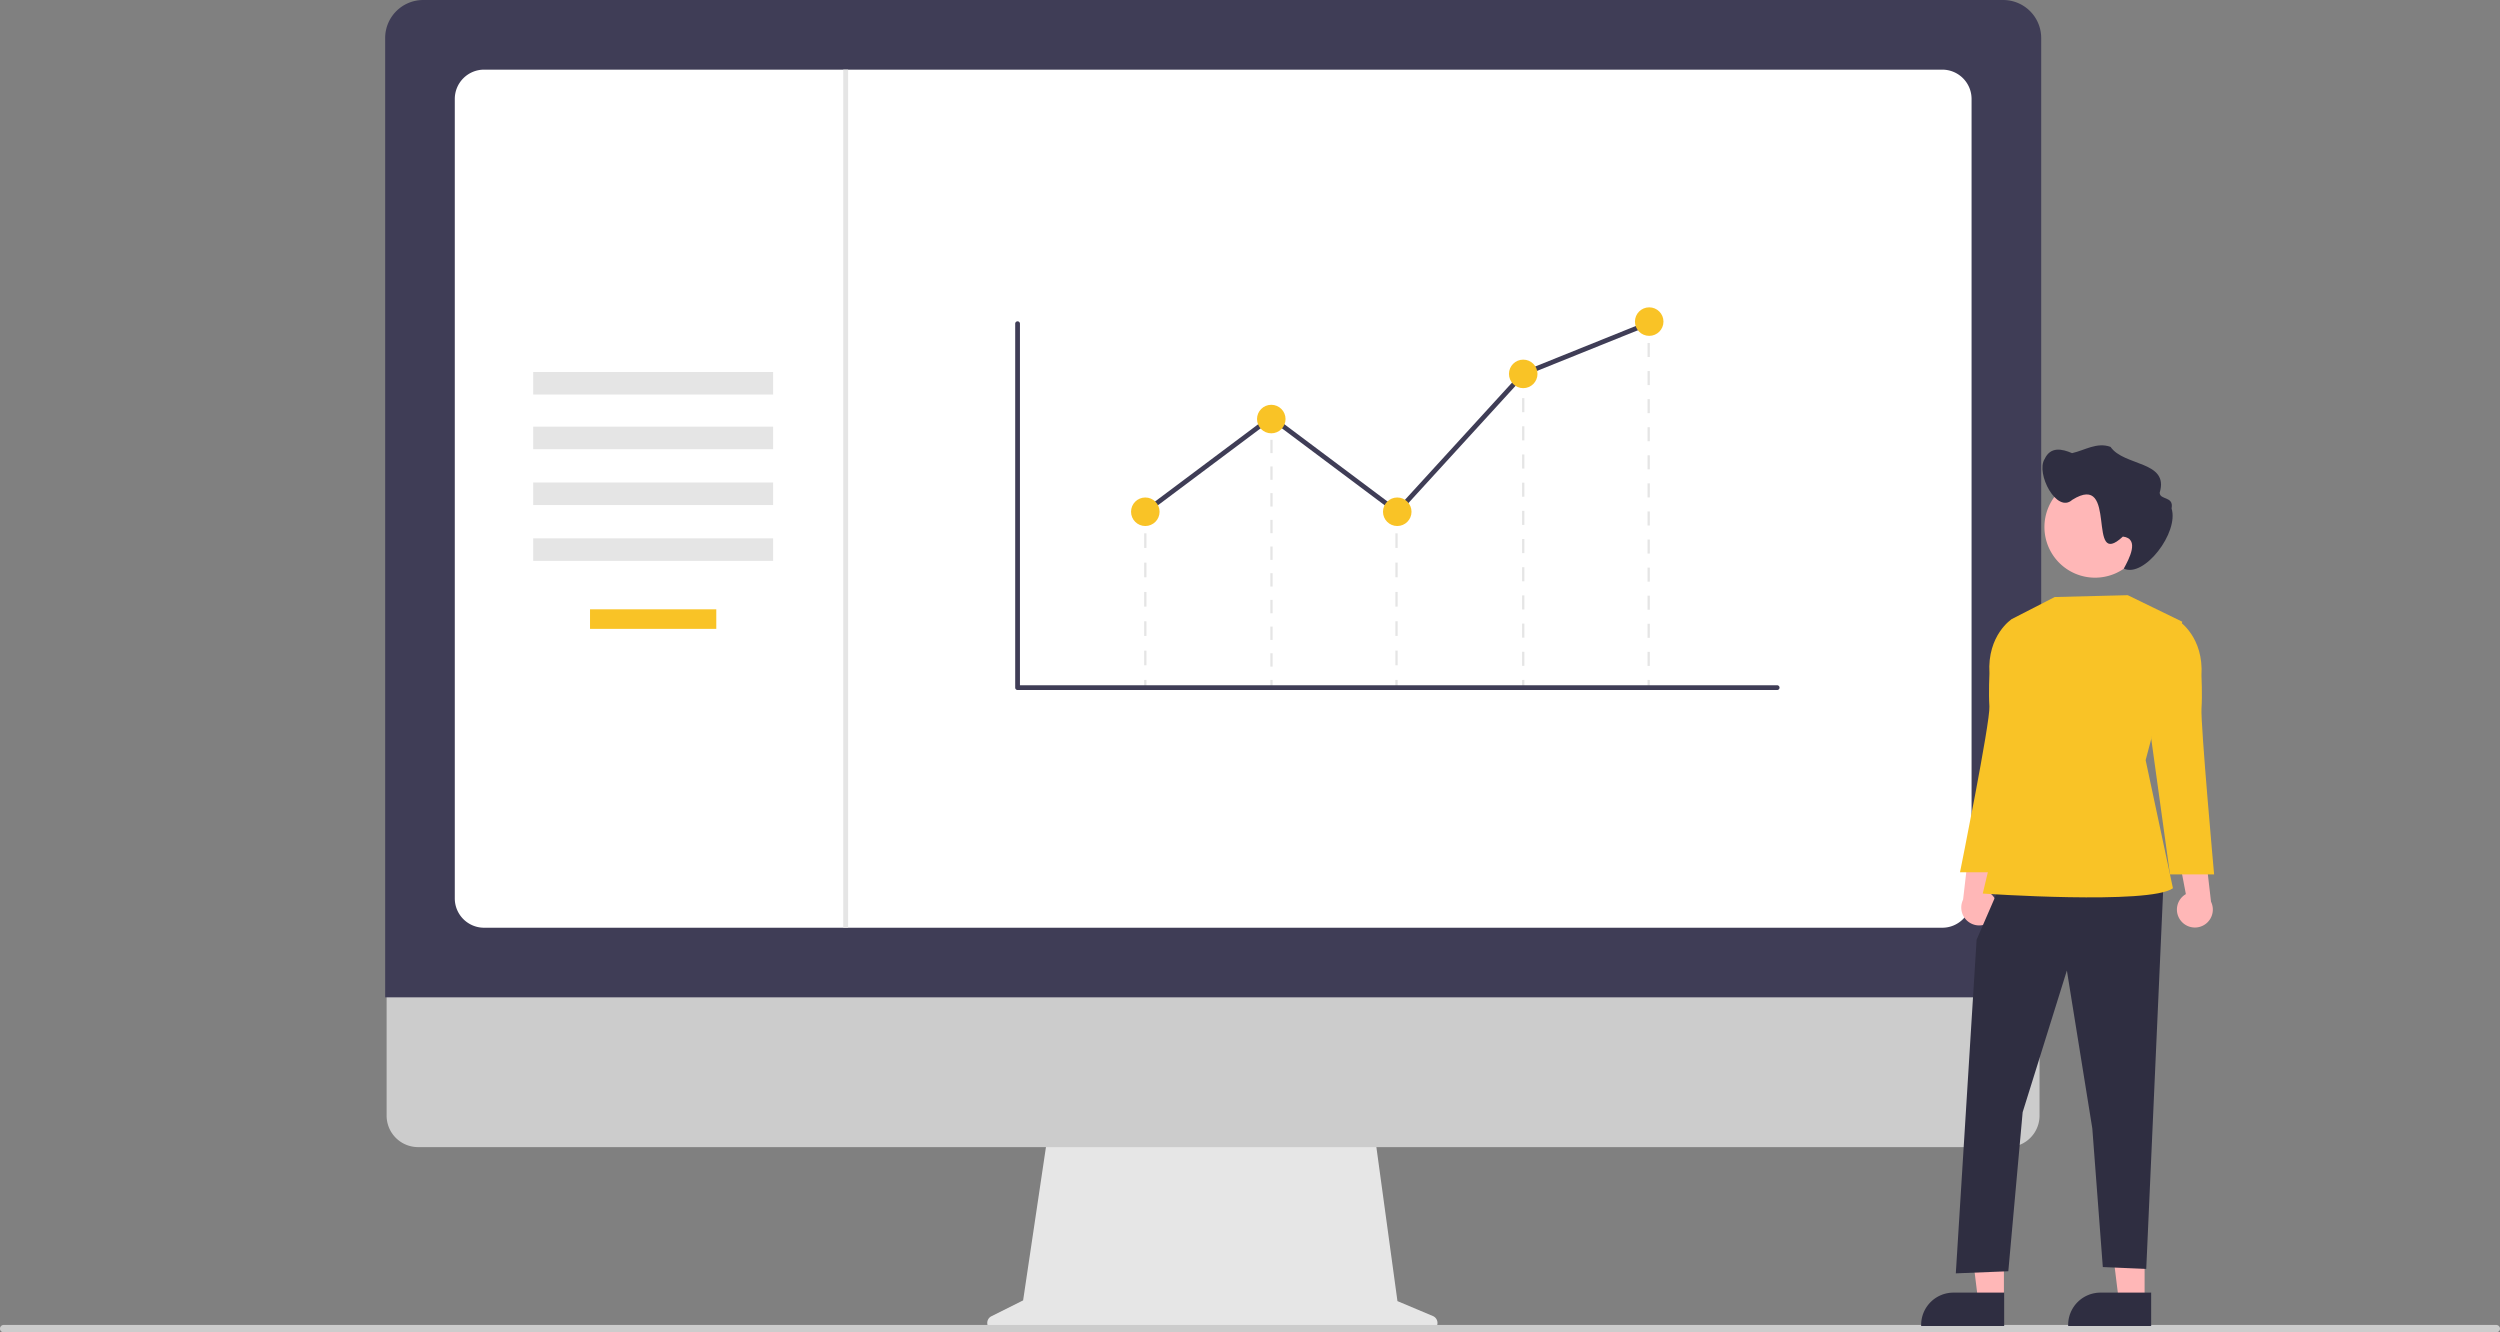 <svg xmlns="http://www.w3.org/2000/svg" width="800" height="426.351" viewBox="0 0 800 426.351">
  <rect x="0" y="0" width="800" height="426.351" fill="#808080" stroke="none"/>
  <g id="undraw_Dashboard_re_3b76" transform="translate(0.002)">
    <path id="Path_3590" data-name="Path 3590" d="M634.393,699.947l-11.339-4.775-7.778-56.84H511.7l-8.431,56.608-10.144,5.072a2.409,2.409,0,0,0,1.078,4.563H633.459a2.409,2.409,0,0,0,.935-4.629Z" transform="translate(-175.873 -278.818)" fill="#e6e6e6"/>
    <path id="Path_3591" data-name="Path 3591" d="M763.311,624.582H254.491a10.08,10.08,0,0,1-10.058-10.08v-71.75H773.369V614.5a10.081,10.081,0,0,1-10.058,10.08Z" transform="translate(-120.719 -257.506)" fill="#ccc"/>
    <path id="Path_3592" data-name="Path 3592" d="M773.768,494.809H243.835v-307a12.166,12.166,0,0,1,12.152-12.152H761.615A12.166,12.166,0,0,1,773.768,187.8Z" transform="translate(-120.586 -175.653)" fill="#3f3d56"/>
    <path id="Path_3593" data-name="Path 3593" d="M748.511,478.92H281.88a9.379,9.379,0,0,1-9.369-9.368V213.7a9.379,9.379,0,0,1,9.369-9.369H748.511a9.379,9.379,0,0,1,9.369,9.369V469.552A9.379,9.379,0,0,1,748.511,478.92Z" transform="translate(-126.98 -182.046)" fill="#fff"/>
    <path id="Path_3594" data-name="Path 3594" d="M884.03,723.667H86.452a1.218,1.218,0,0,1-1.2-.881,1.188,1.188,0,0,1,1.148-1.491H883.933a1.255,1.255,0,0,1,1.256.927,1.188,1.188,0,0,1-1.159,1.444Z" transform="translate(-85.219 -297.316)" fill="#ccc"/>
    <rect id="Rectangle_1643" data-name="Rectangle 1643" width="76.775" height="7.21" transform="translate(170.621 119.043)" fill="#e5e5e5"/>
    <rect id="Rectangle_1644" data-name="Rectangle 1644" width="76.775" height="7.21" transform="translate(170.621 136.528)" fill="#e5e5e5"/>
    <rect id="Rectangle_1645" data-name="Rectangle 1645" width="76.775" height="7.21" transform="translate(170.621 154.4)" fill="#e5e5e5"/>
    <rect id="Rectangle_1646" data-name="Rectangle 1646" width="76.775" height="7.21" transform="translate(170.621 172.271)" fill="#e5e5e5"/>
    <rect id="Rectangle_1647" data-name="Rectangle 1647" width="40.405" height="6.257" transform="translate(188.806 194.981)" fill="#f9c326"/>
    <rect id="Rectangle_1648" data-name="Rectangle 1648" width="0.734" height="2.202" transform="translate(366.129 163.761)" fill="#e5e5e5"/>
    <path id="Path_3595" data-name="Path 3595" d="M557.145,437.512h-.734V432.82h.734Zm0-9.385h-.734v-4.693h.734Zm0-9.385h-.734V414.05h.734Zm0-9.385h-.734v-4.693h.734Zm0-9.385h-.734V395.28h.734Z" transform="translate(-190.282 -224.623)" fill="#e5e5e5"/>
    <rect id="Rectangle_1649" data-name="Rectangle 1649" width="0.734" height="2.202" transform="translate(366.129 217.581)" fill="#e5e5e5"/>
    <rect id="Rectangle_1650" data-name="Rectangle 1650" width="0.734" height="2.202" transform="translate(446.515 163.761)" fill="#e5e5e5"/>
    <path id="Path_3596" data-name="Path 3596" d="M660.6,437.512h-.734V432.82h.734Zm0-9.385h-.734v-4.693h.734Zm0-9.385h-.734V414.05h.734Zm0-9.385h-.734v-4.693h.734Zm0-9.385h-.734V395.28h.734Z" transform="translate(-213.35 -224.623)" fill="#e5e5e5"/>
    <rect id="Rectangle_1651" data-name="Rectangle 1651" width="0.734" height="2.202" transform="translate(446.515 217.581)" fill="#e5e5e5"/>
    <rect id="Rectangle_1652" data-name="Rectangle 1652" width="0.734" height="2.202" transform="translate(487.064 120.677)" fill="#e5e5e5"/>
    <path id="Path_3597" data-name="Path 3597" d="M712.784,425.279h-.734v-4.51h.734Zm0-9.019h-.734v-4.51h.734Zm0-9.019h-.734v-4.509h.734Zm0-9.019h-.734v-4.51h.734Zm0-9.019h-.734v-4.51h.734Zm0-9.019h-.734v-4.509h.734Zm0-9.019h-.734v-4.509h.734Zm0-9.019h-.734v-4.51h.734Zm0-9.019h-.734v-4.51h.734Zm0-9.019h-.734V339.6h.734Z" transform="translate(-224.985 -212.208)" fill="#e5e5e5"/>
    <rect id="Rectangle_1653" data-name="Rectangle 1653" width="0.734" height="2.202" transform="translate(487.064 217.581)" fill="#e5e5e5"/>
    <rect id="Rectangle_1654" data-name="Rectangle 1654" width="0.734" height="2.202" transform="translate(527.209 103.058)" fill="#e5e5e5"/>
    <path id="Path_3598" data-name="Path 3598" d="M764.449,420.236h-.734v-4.493h.734Zm0-8.986h-.734v-4.493h.734Zm0-8.986h-.734v-4.493h.734Zm0-8.986h-.734v-4.493h.734Zm0-8.986h-.734V379.8h.734Zm0-8.986h-.734v-4.493h.734Zm0-8.986h-.734v-4.493h.734Zm0-8.986h-.734v-4.493h.734Zm0-8.986h-.734v-4.493h.734Zm0-8.986h-.734v-4.493h.734Zm0-8.986h-.734v-4.493h.734Zm0-8.986h-.734V316.9h.734Z" transform="translate(-236.505 -207.147)" fill="#e5e5e5"/>
    <rect id="Rectangle_1655" data-name="Rectangle 1655" width="0.734" height="2.202" transform="translate(527.209 217.581)" fill="#e5e5e5"/>
    <rect id="Rectangle_1656" data-name="Rectangle 1656" width="0.734" height="2.202" transform="translate(406.505 134.258)" fill="#e5e5e5"/>
    <path id="Path_3599" data-name="Path 3599" d="M609.108,429.348h-.734v-4.27h.734Zm0-8.539h-.734V416.54h.734Zm0-8.539h-.734V408h.734Zm0-8.539h-.734v-4.269h.734Zm0-8.539h-.734v-4.269h.734Zm0-8.539h-.734v-4.269h.734Zm0-8.539h-.734v-4.269h.734Zm0-8.539h-.734v-4.269h.734Zm0-8.539h-.734v-4.269h.734Z" transform="translate(-201.868 -216.036)" fill="#e5e5e5"/>
    <rect id="Rectangle_1657" data-name="Rectangle 1657" width="0.734" height="2.202" transform="translate(406.505 217.581)" fill="#e5e5e5"/>
    <path id="Path_3600" data-name="Path 3600" d="M747.1,425.957H504.062a.761.761,0,0,1-.761-.761V308.708a.761.761,0,0,1,1.521,0V424.436H747.1a.761.761,0,1,1,0,1.521Z" transform="translate(-178.44 -205.151)" fill="#3f3d56"/>
    <path id="Path_3601" data-name="Path 3601" d="M552.254,194.253l-40.409-30.266L471.989,193.84l-.912-1.218,40.768-30.536,40.216,30.122,39.963-43.733.161-.065L632.5,132.168l.569,1.412-40.152,16.177Z" transform="translate(-105.038 -29.47)" fill="#3f3d56"/>
    <circle id="Ellipse_109" data-name="Ellipse 109" cx="4.564" cy="4.564" r="4.564" transform="translate(361.932 159.198)" fill="#f9c326"/>
    <circle id="Ellipse_110" data-name="Ellipse 110" cx="4.564" cy="4.564" r="4.564" transform="translate(402.244 129.534)" fill="#f9c326"/>
    <circle id="Ellipse_111" data-name="Ellipse 111" cx="4.564" cy="4.564" r="4.564" transform="translate(442.556 159.198)" fill="#f9c326"/>
    <circle id="Ellipse_112" data-name="Ellipse 112" cx="4.564" cy="4.564" r="4.564" transform="translate(482.868 115.083)" fill="#f9c326"/>
    <circle id="Ellipse_113" data-name="Ellipse 113" cx="4.564" cy="4.564" r="4.564" transform="translate(523.18 98.349)" fill="#f9c326"/>
    <rect id="Rectangle_1658" data-name="Rectangle 1658" width="1.554" height="274.592" transform="translate(269.838 22.282)" fill="#e5e5e5"/>
    <path id="Path_3602" data-name="Path 3602" d="M903.073,545.909a5.708,5.708,0,0,0-1.524-8.618l3.794-19.925-9.729,4.055-2.111,18.3a5.739,5.739,0,0,0,9.57,6.189Z" transform="translate(-265.314 -251.845)" fill="#ffb7b7"/>
    <path id="Path_3603" data-name="Path 3603" d="M879.712,526.679h-8.238L867.554,494.9h12.159Z" transform="translate(-193.442 -110.35)" fill="#ffb7b7"/>
    <path id="Path_3604" data-name="Path 3604" d="M963.5,718.664H936.937v-.336a10.34,10.34,0,0,1,10.338-10.339H963.5Z" transform="translate(-275.129 -294.349)" fill="#2f2e41"/>
    <path id="Path_3605" data-name="Path 3605" d="M821.771,526.679h-8.238L809.614,494.9h12.159Z" transform="translate(-180.522 -110.35)" fill="#ffb7b7"/>
    <path id="Path_3606" data-name="Path 3606" d="M902.966,718.664H876.4v-.336a10.339,10.339,0,0,1,10.338-10.339h16.225Z" transform="translate(-261.632 -294.349)" fill="#2f2e41"/>
    <path id="Path_3607" data-name="Path 3607" d="M820.168,363.083l-8.063,18.576-6.652,106.774,16.8-.672,4.589-50.9,14.153-45.335,8.137,50.541,3.36,44.349,13.9.6,5.539-123.936Z" transform="translate(-179.594 -80.958)" fill="#2f2e41"/>
    <path id="Path_3608" data-name="Path 3608" d="M948.167,420.766l-23.37.585-13.721,7.044-.753,51.967-8.557,35.879s53.468,3.68,60.859-1.7l-8.735-40.989,11.716-44.3Z" transform="translate(-267.287 -230.306)" fill="#f9c326"/>
    <path id="Path_3609" data-name="Path 3609" d="M911.484,431.4l-2.5-.812s-7.919,5.082-7.166,17.369c0,0-.3,6.358-.013,10.59.325,4.854-9.407,53.084-9.407,53.084h14.111l6.047-43.677Z" transform="translate(-265.199 -232.495)" fill="#f9c326"/>
    <path id="Path_3610" data-name="Path 3610" d="M982.8,546.774a5.708,5.708,0,0,1,1.524-8.618l-3.793-19.925,9.729,4.054,2.111,18.3a5.739,5.739,0,0,1-9.57,6.189Z" transform="translate(-284.85 -252.038)" fill="#ffb7b7"/>
    <path id="Path_3611" data-name="Path 3611" d="M977.548,432.26l2.5-.812s7.919,5.082,7.165,17.369c0,0,.3,6.358.013,10.59-.325,4.854,4.032,53.084,4.032,53.084H977.144L971.1,468.814Z" transform="translate(-282.746 -232.688)" fill="#f9c326"/>
    <path id="Path_3612" data-name="Path 3612" d="M959.568,388.058a16.2,16.2,0,1,1-16.2-16.2h0a16.16,16.16,0,0,1,16.2,16.12Z" transform="translate(-272.951 -219.401)" fill="#ffb7b7"/>
    <path id="Path_3613" data-name="Path 3613" d="M927.036,363.442c1.9-4.081,5.57-3.274,8.782-1.891,4.068-.9,7.936-3.6,12.319-2.006,4.317,6.279,18.811,4.431,15.728,14.654,0,2.449,4.609,1.024,3.8,5.035,2.444,7.72-8.821,22.341-15.287,19.262,1.6-2.931,5.253-9.588-.289-10.249-11.92,11.091-1.23-21.12-16.207-11.752C930.927,381.033,924.138,367.981,927.036,363.442Z" transform="translate(-272.767 -216.545)" fill="#2f2e41"/>
  </g>
</svg>
